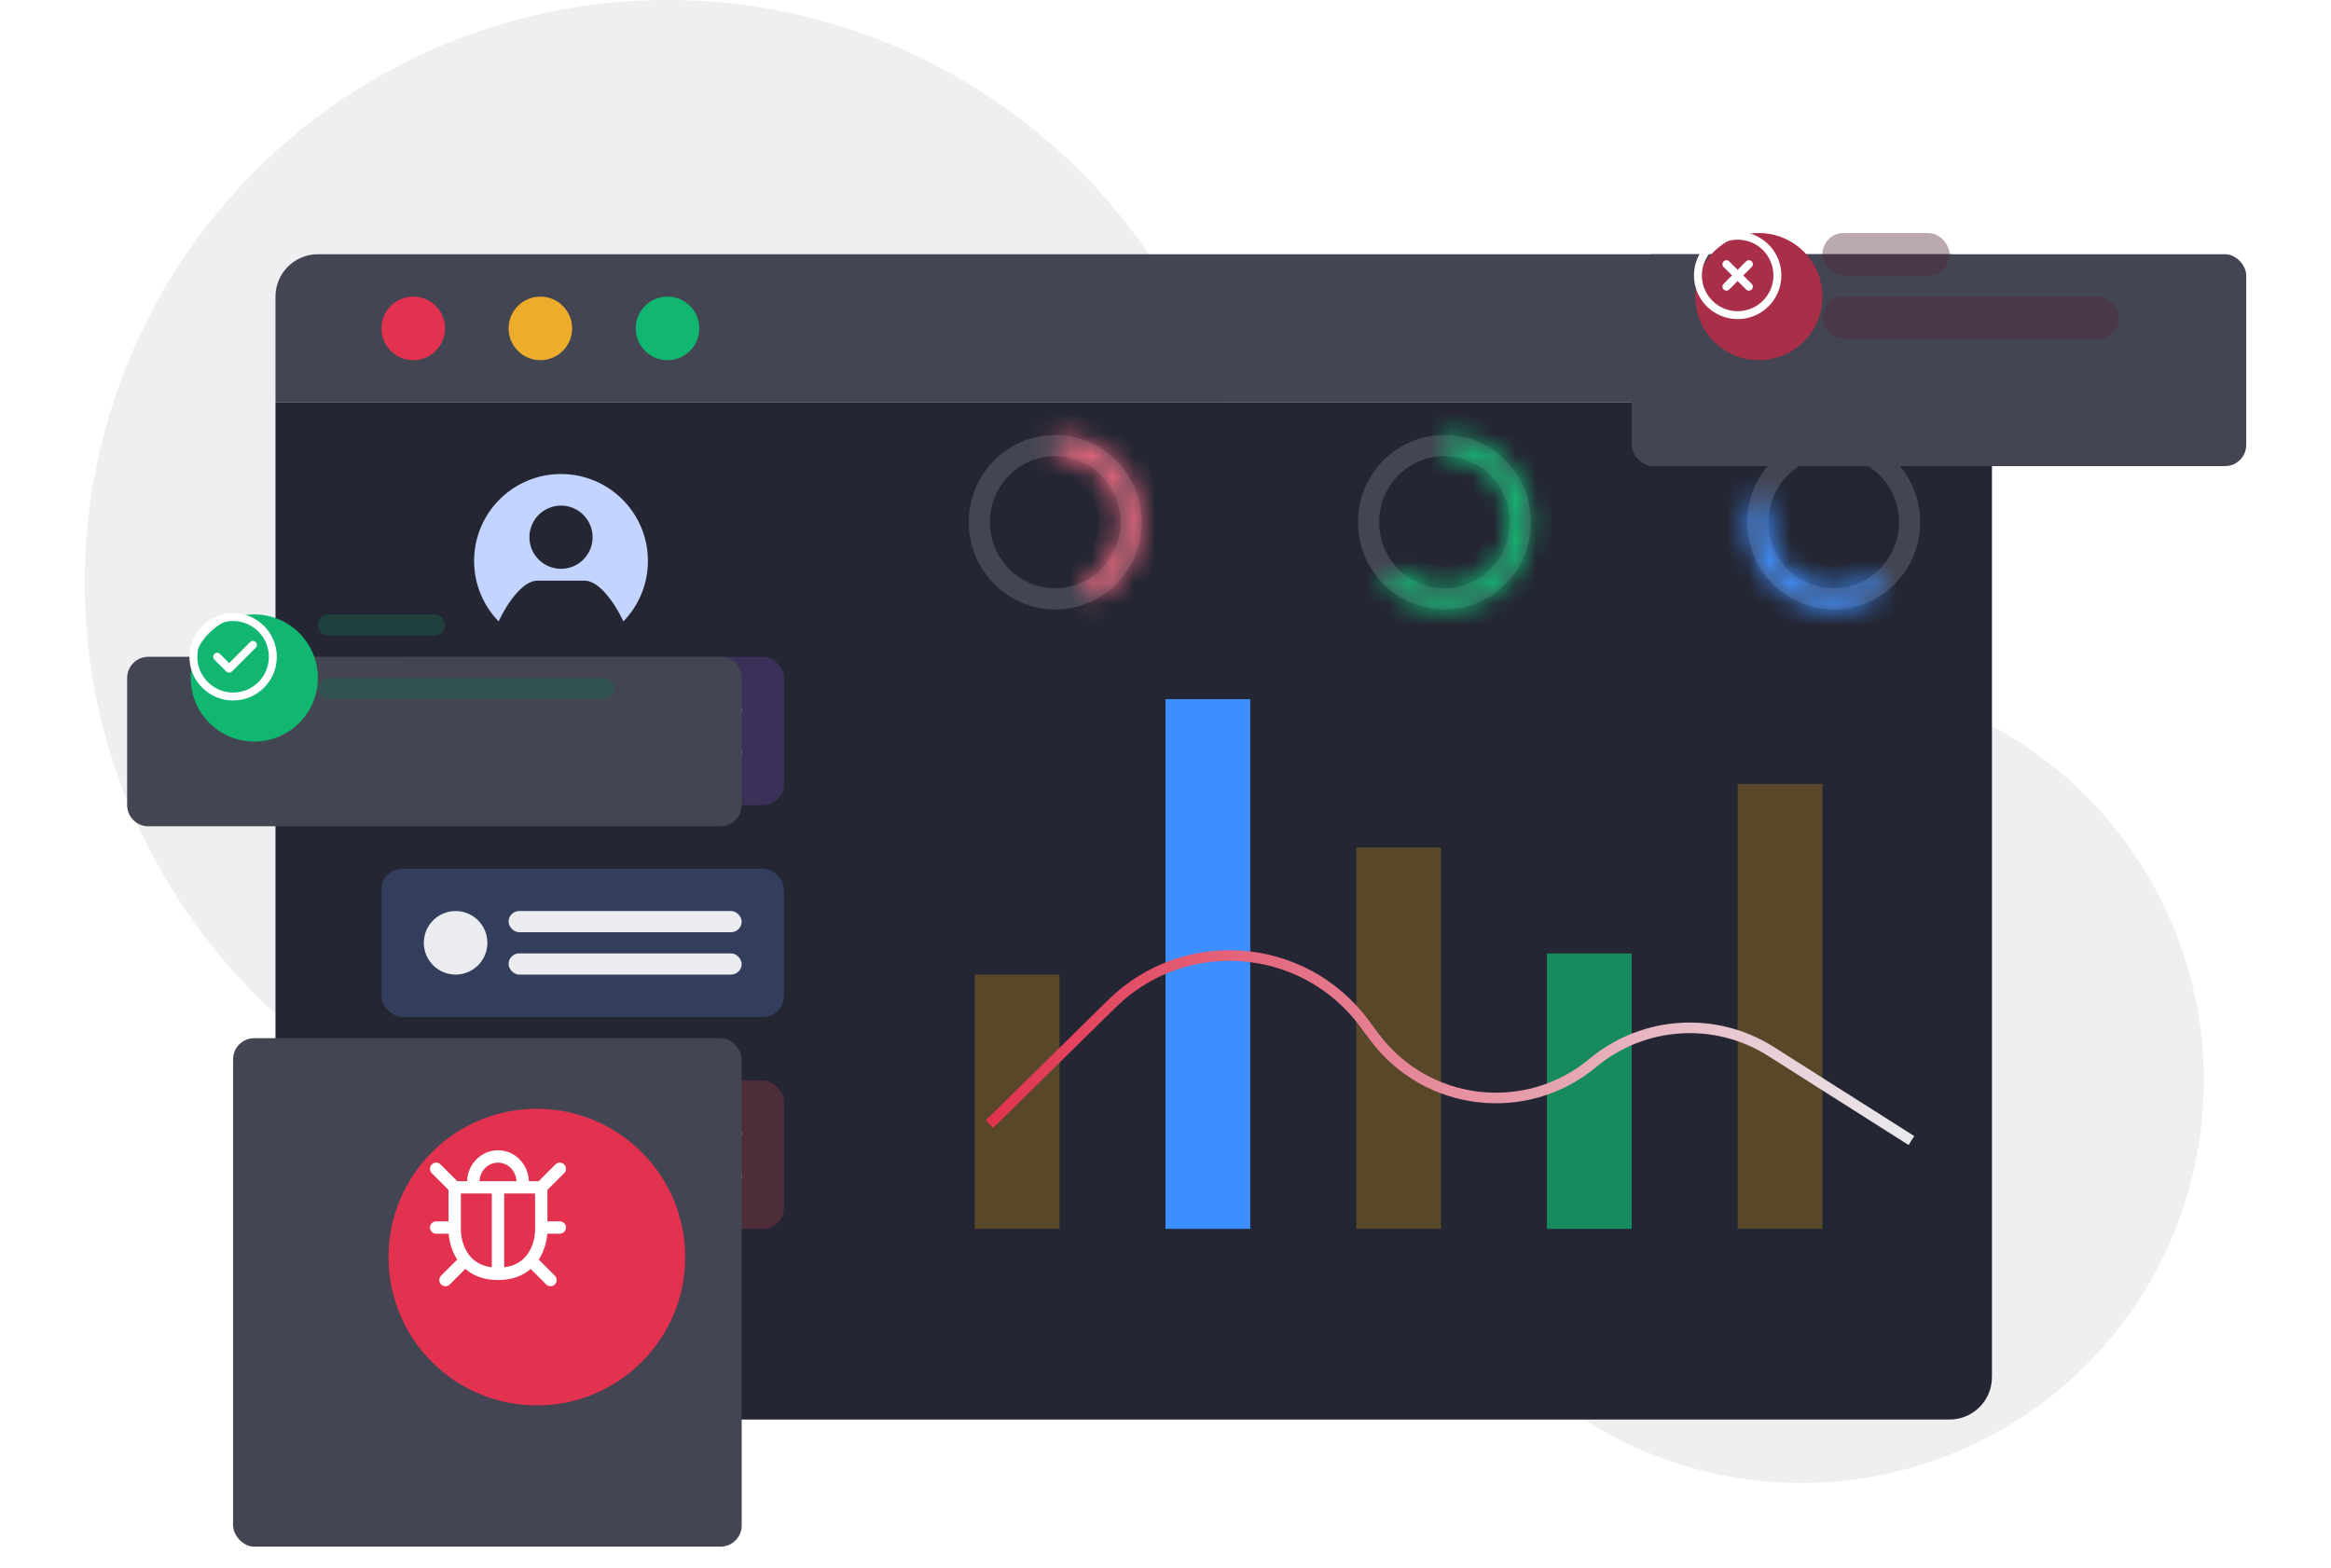 <svg width="110" height="74" viewBox="0 0 110 74" fill="none" xmlns="http://www.w3.org/2000/svg">
<circle opacity="0.1" cx="31.5" cy="27.5" r="27.5" fill="#60626F"/>
<circle opacity="0.1" cx="85" cy="51" r="19" fill="#60626F"/>
<g filter="url(#filter0_d_5607_29095)">
<path d="M13 10C13 8.895 13.895 8 15 8H92C93.105 8 94 8.895 94 10V15H13V10Z" fill="#434552"/>
<path d="M13 15H94V61C94 62.105 93.105 63 92 63H15C13.895 63 13 62.105 13 61V15Z" fill="#242633"/>
<path d="M21 11.5C21 12.328 20.328 13 19.5 13C18.672 13 18 12.328 18 11.5C18 10.672 18.672 10 19.5 10C20.328 10 21 10.672 21 11.5Z" fill="#E2324F"/>
<path d="M27 11.5C27 12.328 26.328 13 25.5 13C24.672 13 24 12.328 24 11.5C24 10.672 24.672 10 25.5 10C26.328 10 27 10.672 27 11.5Z" fill="#EDAC2C"/>
<path d="M33 11.5C33 12.328 32.328 13 31.5 13C30.672 13 30 12.328 30 11.5C30 10.672 30.672 10 31.5 10C32.328 10 33 10.672 33 11.5Z" fill="#11B671"/>
</g>
<rect x="46" y="46" width="4" height="12" fill="#59472A"/>
<rect x="55" y="33" width="4" height="25" fill="#3D8EFF"/>
<rect x="64" y="40" width="4" height="18" fill="#59472A"/>
<rect x="73" y="45" width="4" height="13" fill="#178B5E"/>
<rect x="82" y="37" width="4" height="21" fill="#59472A"/>
<path d="M46.693 53.056L52.471 47.373C55.895 44.004 61.506 44.437 64.374 48.291L64.859 48.943C67.307 52.233 72.016 52.793 75.167 50.168V50.168C77.552 48.181 80.948 47.962 83.57 49.625L90.2 53.833" stroke="url(#paint0_linear_5607_29095)" stroke-width="0.5"/>
<rect opacity="0.2" x="18" y="31" width="19" height="7" rx="1" fill="#945DED"/>
<g opacity="0.9">
<circle cx="21.5" cy="34.5" r="1.5" fill="white"/>
<rect x="24" y="35" width="11" height="1" rx="0.5" fill="white"/>
<rect x="24" y="33" width="11" height="1" rx="0.5" fill="white"/>
</g>
<rect opacity="0.2" x="18" y="41" width="19" height="7" rx="1" fill="#709BFF"/>
<g opacity="0.9">
<circle cx="21.5" cy="44.5" r="1.5" fill="white"/>
<rect x="24" y="45" width="11" height="1" rx="0.5" fill="white"/>
<rect x="24" y="43" width="11" height="1" rx="0.5" fill="white"/>
</g>
<rect opacity="0.2" x="18" y="51" width="19" height="7" rx="1" fill="#F24F4F"/>
<g opacity="0.9">
<circle cx="21.5" cy="54.5" r="1.5" fill="white"/>
<rect x="24" y="55" width="11" height="1" rx="0.5" fill="white"/>
<rect x="24" y="53" width="11" height="1" rx="0.5" fill="white"/>
</g>
<g filter="url(#filter1_d_5607_29095)">
<g filter="url(#filter2_d_5607_29095)">
<rect x="75" y="4" width="29" height="10" rx="1" fill="#434552"/>
</g>
<g filter="url(#filter3_d_5607_29095)">
<circle cx="80" cy="9" r="3" fill="#A92E47"/>
</g>
<path d="M80 10.688C80.932 10.688 81.688 9.932 81.688 9C81.688 8.068 80.932 7.312 80 7.312C79.068 7.312 78.312 8.068 78.312 9C78.312 9.932 79.068 10.688 80 10.688ZM80 11.062C78.861 11.062 77.938 10.139 77.938 9C77.938 7.861 78.861 6.938 80 6.938C81.139 6.938 82.062 7.861 82.062 9C82.062 10.139 81.139 11.062 80 11.062ZM80 8.735L80.398 8.337C80.471 8.264 80.59 8.264 80.663 8.337C80.736 8.41 80.736 8.529 80.663 8.602L80.265 9L80.663 9.398C80.736 9.471 80.736 9.59 80.663 9.663C80.59 9.736 80.471 9.736 80.398 9.663L80 9.265L79.602 9.663C79.529 9.736 79.41 9.736 79.337 9.663C79.264 9.59 79.264 9.471 79.337 9.398L79.735 9L79.337 8.602C79.264 8.529 79.264 8.41 79.337 8.337C79.41 8.264 79.529 8.264 79.602 8.337L80 8.735Z" fill="white"/>
<rect opacity="0.4" x="84" y="7" width="6" height="2" rx="1" fill="#54293A"/>
<rect opacity="0.4" x="84" y="10" width="14" height="2" rx="1" fill="#54293A"/>
</g>
<path d="M53.378 24.647C53.378 26.649 51.77 28.265 49.797 28.265C47.822 28.265 46.215 26.649 46.215 24.647C46.215 22.645 47.822 21.029 49.797 21.029C51.77 21.029 53.378 22.645 53.378 24.647Z" stroke="#434552"/>
<mask id="path-32-inside-1_5607_29095" fill="white">
<path d="M49.797 20.529C50.722 20.529 51.621 20.847 52.344 21.43C53.068 22.013 53.573 22.827 53.778 23.738C53.982 24.649 53.873 25.603 53.469 26.444C53.065 27.284 52.389 27.961 51.554 28.363L51.115 27.435C51.742 27.133 52.248 26.625 52.551 25.995C52.855 25.364 52.936 24.649 52.783 23.965C52.63 23.282 52.251 22.671 51.708 22.234C51.165 21.796 50.491 21.558 49.797 21.558V20.529Z"/>
</mask>
<path d="M49.797 20.529C50.722 20.529 51.621 20.847 52.344 21.43C53.068 22.013 53.573 22.827 53.778 23.738C53.982 24.649 53.873 25.603 53.469 26.444C53.065 27.284 52.389 27.961 51.554 28.363L51.115 27.435C51.742 27.133 52.248 26.625 52.551 25.995C52.855 25.364 52.936 24.649 52.783 23.965C52.63 23.282 52.251 22.671 51.708 22.234C51.165 21.796 50.491 21.558 49.797 21.558V20.529Z" stroke="#E9657B" stroke-width="2" mask="url(#path-32-inside-1_5607_29095)"/>
<path d="M71.745 24.647C71.745 26.649 70.138 28.265 68.164 28.265C66.19 28.265 64.582 26.649 64.582 24.647C64.582 22.645 66.19 21.029 68.164 21.029C70.138 21.029 71.745 22.645 71.745 24.647Z" stroke="#434552"/>
<mask id="path-34-inside-2_5607_29095" fill="white">
<path d="M68.164 20.529C68.835 20.529 69.496 20.696 70.088 21.015C70.68 21.335 71.184 21.796 71.557 22.359C71.93 22.922 72.16 23.57 72.226 24.243C72.291 24.917 72.192 25.597 71.935 26.223C71.678 26.848 71.272 27.4 70.753 27.83C70.234 28.259 69.618 28.553 68.96 28.686C68.302 28.818 67.621 28.784 66.979 28.587C66.337 28.391 65.752 28.037 65.278 27.559L65.999 26.831C66.355 27.19 66.793 27.455 67.275 27.603C67.757 27.75 68.267 27.776 68.761 27.677C69.255 27.577 69.717 27.357 70.106 27.035C70.495 26.712 70.8 26.298 70.993 25.829C71.185 25.36 71.26 24.85 71.211 24.344C71.162 23.839 70.989 23.353 70.71 22.931C70.43 22.508 70.051 22.162 69.607 21.923C69.163 21.683 68.667 21.558 68.164 21.558V20.529Z"/>
</mask>
<path d="M68.164 20.529C68.835 20.529 69.496 20.696 70.088 21.015C70.68 21.335 71.184 21.796 71.557 22.359C71.93 22.922 72.16 23.57 72.226 24.243C72.291 24.917 72.192 25.597 71.935 26.223C71.678 26.848 71.272 27.4 70.753 27.83C70.234 28.259 69.618 28.553 68.96 28.686C68.302 28.818 67.621 28.784 66.979 28.587C66.337 28.391 65.752 28.037 65.278 27.559L65.999 26.831C66.355 27.19 66.793 27.455 67.275 27.603C67.757 27.75 68.267 27.776 68.761 27.677C69.255 27.577 69.717 27.357 70.106 27.035C70.495 26.712 70.8 26.298 70.993 25.829C71.185 25.36 71.26 24.85 71.211 24.344C71.162 23.839 70.989 23.353 70.71 22.931C70.43 22.508 70.051 22.162 69.607 21.923C69.163 21.683 68.667 21.558 68.164 21.558V20.529Z" stroke="#11B671" stroke-width="2" mask="url(#path-34-inside-2_5607_29095)"/>
<path d="M90.113 24.647C90.113 26.649 88.505 28.265 86.531 28.265C84.557 28.265 82.95 26.649 82.95 24.647C82.95 22.645 84.557 21.029 86.531 21.029C88.505 21.029 90.113 22.645 90.113 24.647Z" stroke="#434552"/>
<mask id="path-36-inside-3_5607_29095" fill="white">
<path d="M88.943 27.969C88.253 28.479 87.422 28.757 86.567 28.764C85.712 28.772 84.876 28.508 84.178 28.011C83.479 27.514 82.953 26.808 82.674 25.992C82.394 25.177 82.376 24.294 82.621 23.468L83.598 23.762C83.414 24.382 83.428 25.045 83.638 25.656C83.847 26.268 84.242 26.797 84.766 27.171C85.29 27.544 85.917 27.741 86.558 27.736C87.199 27.73 87.823 27.521 88.34 27.139L88.943 27.969Z"/>
</mask>
<path d="M88.943 27.969C88.253 28.479 87.422 28.757 86.567 28.764C85.712 28.772 84.876 28.508 84.178 28.011C83.479 27.514 82.953 26.808 82.674 25.992C82.394 25.177 82.376 24.294 82.621 23.468L83.598 23.762C83.414 24.382 83.428 25.045 83.638 25.656C83.847 26.268 84.242 26.797 84.766 27.171C85.29 27.544 85.917 27.741 86.558 27.736C87.199 27.73 87.823 27.521 88.34 27.139L88.943 27.969Z" stroke="#3D8EFF" stroke-width="2" mask="url(#path-36-inside-3_5607_29095)"/>
<g filter="url(#filter4_d_5607_29095)">
<g filter="url(#filter5_d_5607_29095)">
<rect x="9" y="42" width="24" height="24" rx="1" fill="#434552"/>
</g>
<g filter="url(#filter6_d_5607_29095)">
<circle cx="21.333" cy="54.334" r="7" fill="#E2324F"/>
</g>
<path fill-rule="evenodd" clip-rule="evenodd" d="M20.333 53.333L19.75 53.333V54.937L19.75 54.937L19.75 54.938V55.083C19.75 55.295 19.814 55.746 20.067 56.133C20.275 56.453 20.619 56.744 21.208 56.816V53.333L20.333 53.333ZM21.791 53.333V56.816C22.382 56.745 22.725 56.456 22.933 56.138C23.185 55.752 23.25 55.302 23.25 55.083V54.937V53.333L22.666 53.333L21.791 53.333ZM22.957 52.75H23.421L24.21 51.96C24.324 51.846 24.509 51.846 24.623 51.96C24.737 52.074 24.737 52.259 24.623 52.373L23.833 53.162V54.646H24.416C24.578 54.646 24.708 54.776 24.708 54.937C24.708 55.098 24.578 55.229 24.416 55.229H23.828C23.804 55.543 23.705 56.019 23.425 56.45L24.185 57.21C24.299 57.324 24.299 57.509 24.185 57.623C24.071 57.737 23.887 57.737 23.773 57.623L23.043 56.893C22.687 57.202 22.186 57.416 21.5 57.416C20.814 57.416 20.314 57.201 19.959 56.891L19.227 57.623C19.113 57.737 18.928 57.737 18.814 57.623C18.701 57.509 18.701 57.324 18.814 57.21L19.576 56.449C19.296 56.017 19.196 55.54 19.172 55.229H18.583C18.422 55.229 18.291 55.098 18.291 54.937C18.291 54.776 18.422 54.646 18.583 54.646H19.166V53.162L18.377 52.373C18.263 52.259 18.263 52.074 18.377 51.96C18.491 51.846 18.675 51.846 18.789 51.96L19.579 52.75H20.042C20.067 51.951 20.7 51.291 21.5 51.291C22.3 51.291 22.933 51.951 22.957 52.75ZM22.374 52.75C22.349 52.252 21.957 51.875 21.5 51.875C21.043 51.875 20.65 52.252 20.626 52.75L21.5 52.75L22.374 52.75Z" fill="white"/>
</g>
<g filter="url(#filter7_d_5607_29095)">
<g filter="url(#filter8_d_5607_29095)">
<path d="M4 24C4 23.448 4.448 23 5 23H32C32.552 23 33 23.448 33 24V30C33 30.552 32.552 31 32 31H5C4.448 31 4 30.552 4 30V24Z" fill="#434552"/>
</g>
<g filter="url(#filter9_d_5607_29095)">
<path d="M12 27C12 28.657 10.657 30 9 30C7.343 30 6 28.657 6 27C6 25.343 7.343 24 9 24C10.657 24 12 25.343 12 27Z" fill="#11B671"/>
</g>
<g clip-path="url(#clip0_5607_29095)">
<path d="M9 24.938C9.554 24.938 10.074 25.157 10.458 25.542C10.843 25.926 11.062 26.446 11.062 27C11.062 27.554 10.843 28.074 10.458 28.458C10.074 28.843 9.554 29.062 9 29.062C8.446 29.062 7.926 28.843 7.542 28.458C7.157 28.074 6.938 27.554 6.938 27C6.938 26.446 7.157 25.926 7.542 25.542C7.926 25.157 8.446 24.938 9 24.938ZM9 25.312C8.546 25.312 8.121 25.492 7.807 25.807C7.492 26.121 7.312 26.546 7.312 27C7.312 27.454 7.492 27.879 7.807 28.193C8.121 28.508 8.546 28.688 9 28.688C9.454 28.688 9.879 28.508 10.193 28.193C10.508 27.879 10.688 27.454 10.688 27C10.688 26.546 10.508 26.121 10.193 25.807C9.879 25.492 9.454 25.312 9 25.312ZM10.07 26.305C10.143 26.378 10.143 26.497 10.07 26.57L8.945 27.695C8.872 27.768 8.753 27.768 8.68 27.695L8.117 27.133C8.044 27.059 8.044 26.941 8.117 26.867C8.191 26.794 8.309 26.794 8.383 26.867L8.812 27.297L9.805 26.305C9.878 26.232 9.997 26.232 10.07 26.305Z" fill="white"/>
</g>
<path opacity="0.4" d="M13 25.5C13 25.224 13.224 25 13.5 25H18.5C18.776 25 19 25.224 19 25.5C19 25.776 18.776 26 18.5 26H13.5C13.224 26 13 25.776 13 25.5Z" fill="#1B674F"/>
<path opacity="0.4" d="M13 28.5C13 28.224 13.224 28 13.5 28H26.5C26.776 28 27 28.224 27 28.5C27 28.776 26.776 29 26.5 29H13.5C13.224 29 13 28.776 13 28.5Z" fill="#1B674F"/>
</g>
<g filter="url(#filter10_d_5607_29095)">
<path fill-rule="evenodd" clip-rule="evenodd" d="M30.575 22.474C30.575 24.739 28.739 26.575 26.474 26.575C24.209 26.575 22.373 24.739 22.373 22.474C22.373 20.209 24.209 18.373 26.474 18.373C28.739 18.373 30.575 20.209 30.575 22.474ZM27.965 21.355C27.965 22.179 27.297 22.847 26.474 22.847C25.65 22.847 24.983 22.179 24.983 21.355C24.983 20.532 25.65 19.864 26.474 19.864C27.297 19.864 27.965 20.532 27.965 21.355ZM29.419 25.328C28.673 26.097 27.629 26.575 26.474 26.575C25.318 26.575 24.274 26.097 23.529 25.328C23.973 24.383 24.706 23.406 25.355 23.406H27.592C28.241 23.406 28.974 24.383 29.419 25.328Z" fill="#C2D4FF"/>
</g>
<defs>
<filter id="filter0_d_5607_29095" x="9" y="8" width="89" height="63" filterUnits="userSpaceOnUse" color-interpolation-filters="sRGB">
<feFlood flood-opacity="0" result="BackgroundImageFix"/>
<feColorMatrix in="SourceAlpha" type="matrix" values="0 0 0 0 0 0 0 0 0 0 0 0 0 0 0 0 0 0 127 0" result="hardAlpha"/>
<feOffset dy="4"/>
<feGaussianBlur stdDeviation="2"/>
<feComposite in2="hardAlpha" operator="out"/>
<feColorMatrix type="matrix" values="0 0 0 0 0 0 0 0 0 0 0 0 0 0 0 0 0 0 0.05 0"/>
<feBlend mode="normal" in2="BackgroundImageFix" result="effect1_dropShadow_5607_29095"/>
<feBlend mode="normal" in="SourceGraphic" in2="effect1_dropShadow_5607_29095" result="shape"/>
</filter>
<filter id="filter1_d_5607_29095" x="73" y="4" width="37" height="18" filterUnits="userSpaceOnUse" color-interpolation-filters="sRGB">
<feFlood flood-opacity="0" result="BackgroundImageFix"/>
<feColorMatrix in="SourceAlpha" type="matrix" values="0 0 0 0 0 0 0 0 0 0 0 0 0 0 0 0 0 0 127 0" result="hardAlpha"/>
<feOffset dx="2" dy="4"/>
<feGaussianBlur stdDeviation="2"/>
<feComposite in2="hardAlpha" operator="out"/>
<feColorMatrix type="matrix" values="0 0 0 0 0.119 0 0 0 0 0 0 0 0 0 0.311 0 0 0 0.1 0"/>
<feBlend mode="normal" in2="BackgroundImageFix" result="effect1_dropShadow_5607_29095"/>
<feBlend mode="normal" in="SourceGraphic" in2="effect1_dropShadow_5607_29095" result="shape"/>
</filter>
<filter id="filter2_d_5607_29095" x="71" y="4" width="37" height="18" filterUnits="userSpaceOnUse" color-interpolation-filters="sRGB">
<feFlood flood-opacity="0" result="BackgroundImageFix"/>
<feColorMatrix in="SourceAlpha" type="matrix" values="0 0 0 0 0 0 0 0 0 0 0 0 0 0 0 0 0 0 127 0" result="hardAlpha"/>
<feOffset dy="4"/>
<feGaussianBlur stdDeviation="2"/>
<feComposite in2="hardAlpha" operator="out"/>
<feColorMatrix type="matrix" values="0 0 0 0 0 0 0 0 0 0 0 0 0 0 0 0 0 0 0.25 0"/>
<feBlend mode="normal" in2="BackgroundImageFix" result="effect1_dropShadow_5607_29095"/>
<feBlend mode="normal" in="SourceGraphic" in2="effect1_dropShadow_5607_29095" result="shape"/>
</filter>
<filter id="filter3_d_5607_29095" x="77" y="6" width="8" height="8" filterUnits="userSpaceOnUse" color-interpolation-filters="sRGB">
<feFlood flood-opacity="0" result="BackgroundImageFix"/>
<feColorMatrix in="SourceAlpha" type="matrix" values="0 0 0 0 0 0 0 0 0 0 0 0 0 0 0 0 0 0 127 0" result="hardAlpha"/>
<feOffset dx="1" dy="1"/>
<feGaussianBlur stdDeviation="0.5"/>
<feComposite in2="hardAlpha" operator="out"/>
<feColorMatrix type="matrix" values="0 0 0 0 0.392 0 0 0 0 0.007 0 0 0 0 0.007 0 0 0 0.11 0"/>
<feBlend mode="normal" in2="BackgroundImageFix" result="effect1_dropShadow_5607_29095"/>
<feBlend mode="normal" in="SourceGraphic" in2="effect1_dropShadow_5607_29095" result="shape"/>
</filter>
<filter id="filter4_d_5607_29095" x="7" y="41" width="32" height="32" filterUnits="userSpaceOnUse" color-interpolation-filters="sRGB">
<feFlood flood-opacity="0" result="BackgroundImageFix"/>
<feColorMatrix in="SourceAlpha" type="matrix" values="0 0 0 0 0 0 0 0 0 0 0 0 0 0 0 0 0 0 127 0" result="hardAlpha"/>
<feOffset dx="2" dy="3"/>
<feGaussianBlur stdDeviation="2"/>
<feComposite in2="hardAlpha" operator="out"/>
<feColorMatrix type="matrix" values="0 0 0 0 0.218 0 0 0 0 0.144 0 0 0 0 0.015 0 0 0 0.06 0"/>
<feBlend mode="normal" in2="BackgroundImageFix" result="effect1_dropShadow_5607_29095"/>
<feBlend mode="normal" in="SourceGraphic" in2="effect1_dropShadow_5607_29095" result="shape"/>
</filter>
<filter id="filter5_d_5607_29095" x="5" y="42" width="32" height="32" filterUnits="userSpaceOnUse" color-interpolation-filters="sRGB">
<feFlood flood-opacity="0" result="BackgroundImageFix"/>
<feColorMatrix in="SourceAlpha" type="matrix" values="0 0 0 0 0 0 0 0 0 0 0 0 0 0 0 0 0 0 127 0" result="hardAlpha"/>
<feOffset dy="4"/>
<feGaussianBlur stdDeviation="2"/>
<feComposite in2="hardAlpha" operator="out"/>
<feColorMatrix type="matrix" values="0 0 0 0 0 0 0 0 0 0 0 0 0 0 0 0 0 0 0.25 0"/>
<feBlend mode="normal" in2="BackgroundImageFix" result="effect1_dropShadow_5607_29095"/>
<feBlend mode="normal" in="SourceGraphic" in2="effect1_dropShadow_5607_29095" result="shape"/>
</filter>
<filter id="filter6_d_5607_29095" x="12.333" y="45.334" width="22" height="22" filterUnits="userSpaceOnUse" color-interpolation-filters="sRGB">
<feFlood flood-opacity="0" result="BackgroundImageFix"/>
<feColorMatrix in="SourceAlpha" type="matrix" values="0 0 0 0 0 0 0 0 0 0 0 0 0 0 0 0 0 0 127 0" result="hardAlpha"/>
<feOffset dx="2" dy="2"/>
<feGaussianBlur stdDeviation="2"/>
<feComposite in2="hardAlpha" operator="out"/>
<feColorMatrix type="matrix" values="0 0 0 0 0.139 0 0 0 0 0.001 0 0 0 0 0.362 0 0 0 0.18 0"/>
<feBlend mode="normal" in2="BackgroundImageFix" result="effect1_dropShadow_5607_29095"/>
<feBlend mode="normal" in="SourceGraphic" in2="effect1_dropShadow_5607_29095" result="shape"/>
</filter>
<filter id="filter7_d_5607_29095" x="2" y="23" width="37" height="16" filterUnits="userSpaceOnUse" color-interpolation-filters="sRGB">
<feFlood flood-opacity="0" result="BackgroundImageFix"/>
<feColorMatrix in="SourceAlpha" type="matrix" values="0 0 0 0 0 0 0 0 0 0 0 0 0 0 0 0 0 0 127 0" result="hardAlpha"/>
<feOffset dx="2" dy="4"/>
<feGaussianBlur stdDeviation="2"/>
<feComposite in2="hardAlpha" operator="out"/>
<feColorMatrix type="matrix" values="0 0 0 0 0.119 0 0 0 0 0 0 0 0 0 0.311 0 0 0 0.1 0"/>
<feBlend mode="normal" in2="BackgroundImageFix" result="effect1_dropShadow_5607_29095"/>
<feBlend mode="normal" in="SourceGraphic" in2="effect1_dropShadow_5607_29095" result="shape"/>
</filter>
<filter id="filter8_d_5607_29095" x="0" y="23" width="37" height="16" filterUnits="userSpaceOnUse" color-interpolation-filters="sRGB">
<feFlood flood-opacity="0" result="BackgroundImageFix"/>
<feColorMatrix in="SourceAlpha" type="matrix" values="0 0 0 0 0 0 0 0 0 0 0 0 0 0 0 0 0 0 127 0" result="hardAlpha"/>
<feOffset dy="4"/>
<feGaussianBlur stdDeviation="2"/>
<feComposite in2="hardAlpha" operator="out"/>
<feColorMatrix type="matrix" values="0 0 0 0 0 0 0 0 0 0 0 0 0 0 0 0 0 0 0.25 0"/>
<feBlend mode="normal" in2="BackgroundImageFix" result="effect1_dropShadow_5607_29095"/>
<feBlend mode="normal" in="SourceGraphic" in2="effect1_dropShadow_5607_29095" result="shape"/>
</filter>
<filter id="filter9_d_5607_29095" x="6" y="24" width="8" height="8" filterUnits="userSpaceOnUse" color-interpolation-filters="sRGB">
<feFlood flood-opacity="0" result="BackgroundImageFix"/>
<feColorMatrix in="SourceAlpha" type="matrix" values="0 0 0 0 0 0 0 0 0 0 0 0 0 0 0 0 0 0 127 0" result="hardAlpha"/>
<feOffset dx="1" dy="1"/>
<feGaussianBlur stdDeviation="0.5"/>
<feComposite in2="hardAlpha" operator="out"/>
<feColorMatrix type="matrix" values="0 0 0 0 0.006 0 0 0 0 0.468 0 0 0 0 0.237 0 0 0 0.17 0"/>
<feBlend mode="normal" in2="BackgroundImageFix" result="effect1_dropShadow_5607_29095"/>
<feBlend mode="normal" in="SourceGraphic" in2="effect1_dropShadow_5607_29095" result="shape"/>
</filter>
<filter id="filter10_d_5607_29095" x="18" y="18" width="16.947" height="16.947" filterUnits="userSpaceOnUse" color-interpolation-filters="sRGB">
<feFlood flood-opacity="0" result="BackgroundImageFix"/>
<feColorMatrix in="SourceAlpha" type="matrix" values="0 0 0 0 0 0 0 0 0 0 0 0 0 0 0 0 0 0 127 0" result="hardAlpha"/>
<feOffset dy="4"/>
<feGaussianBlur stdDeviation="2"/>
<feComposite in2="hardAlpha" operator="out"/>
<feColorMatrix type="matrix" values="0 0 0 0 0 0 0 0 0 0 0 0 0 0 0 0 0 0 0.25 0"/>
<feBlend mode="normal" in2="BackgroundImageFix" result="effect1_dropShadow_5607_29095"/>
<feBlend mode="normal" in="SourceGraphic" in2="effect1_dropShadow_5607_29095" result="shape"/>
</filter>
<linearGradient id="paint0_linear_5607_29095" x1="89.588" y1="52.278" x2="46.706" y2="53.243" gradientUnits="userSpaceOnUse">
<stop stop-color="#E9E8EC"/>
<stop offset="1" stop-color="#E2324F"/>
</linearGradient>
<clipPath id="clip0_5607_29095">
<rect width="4.5" height="4.5" fill="white" transform="translate(6.75 24.75)"/>
</clipPath>
</defs>
</svg>
